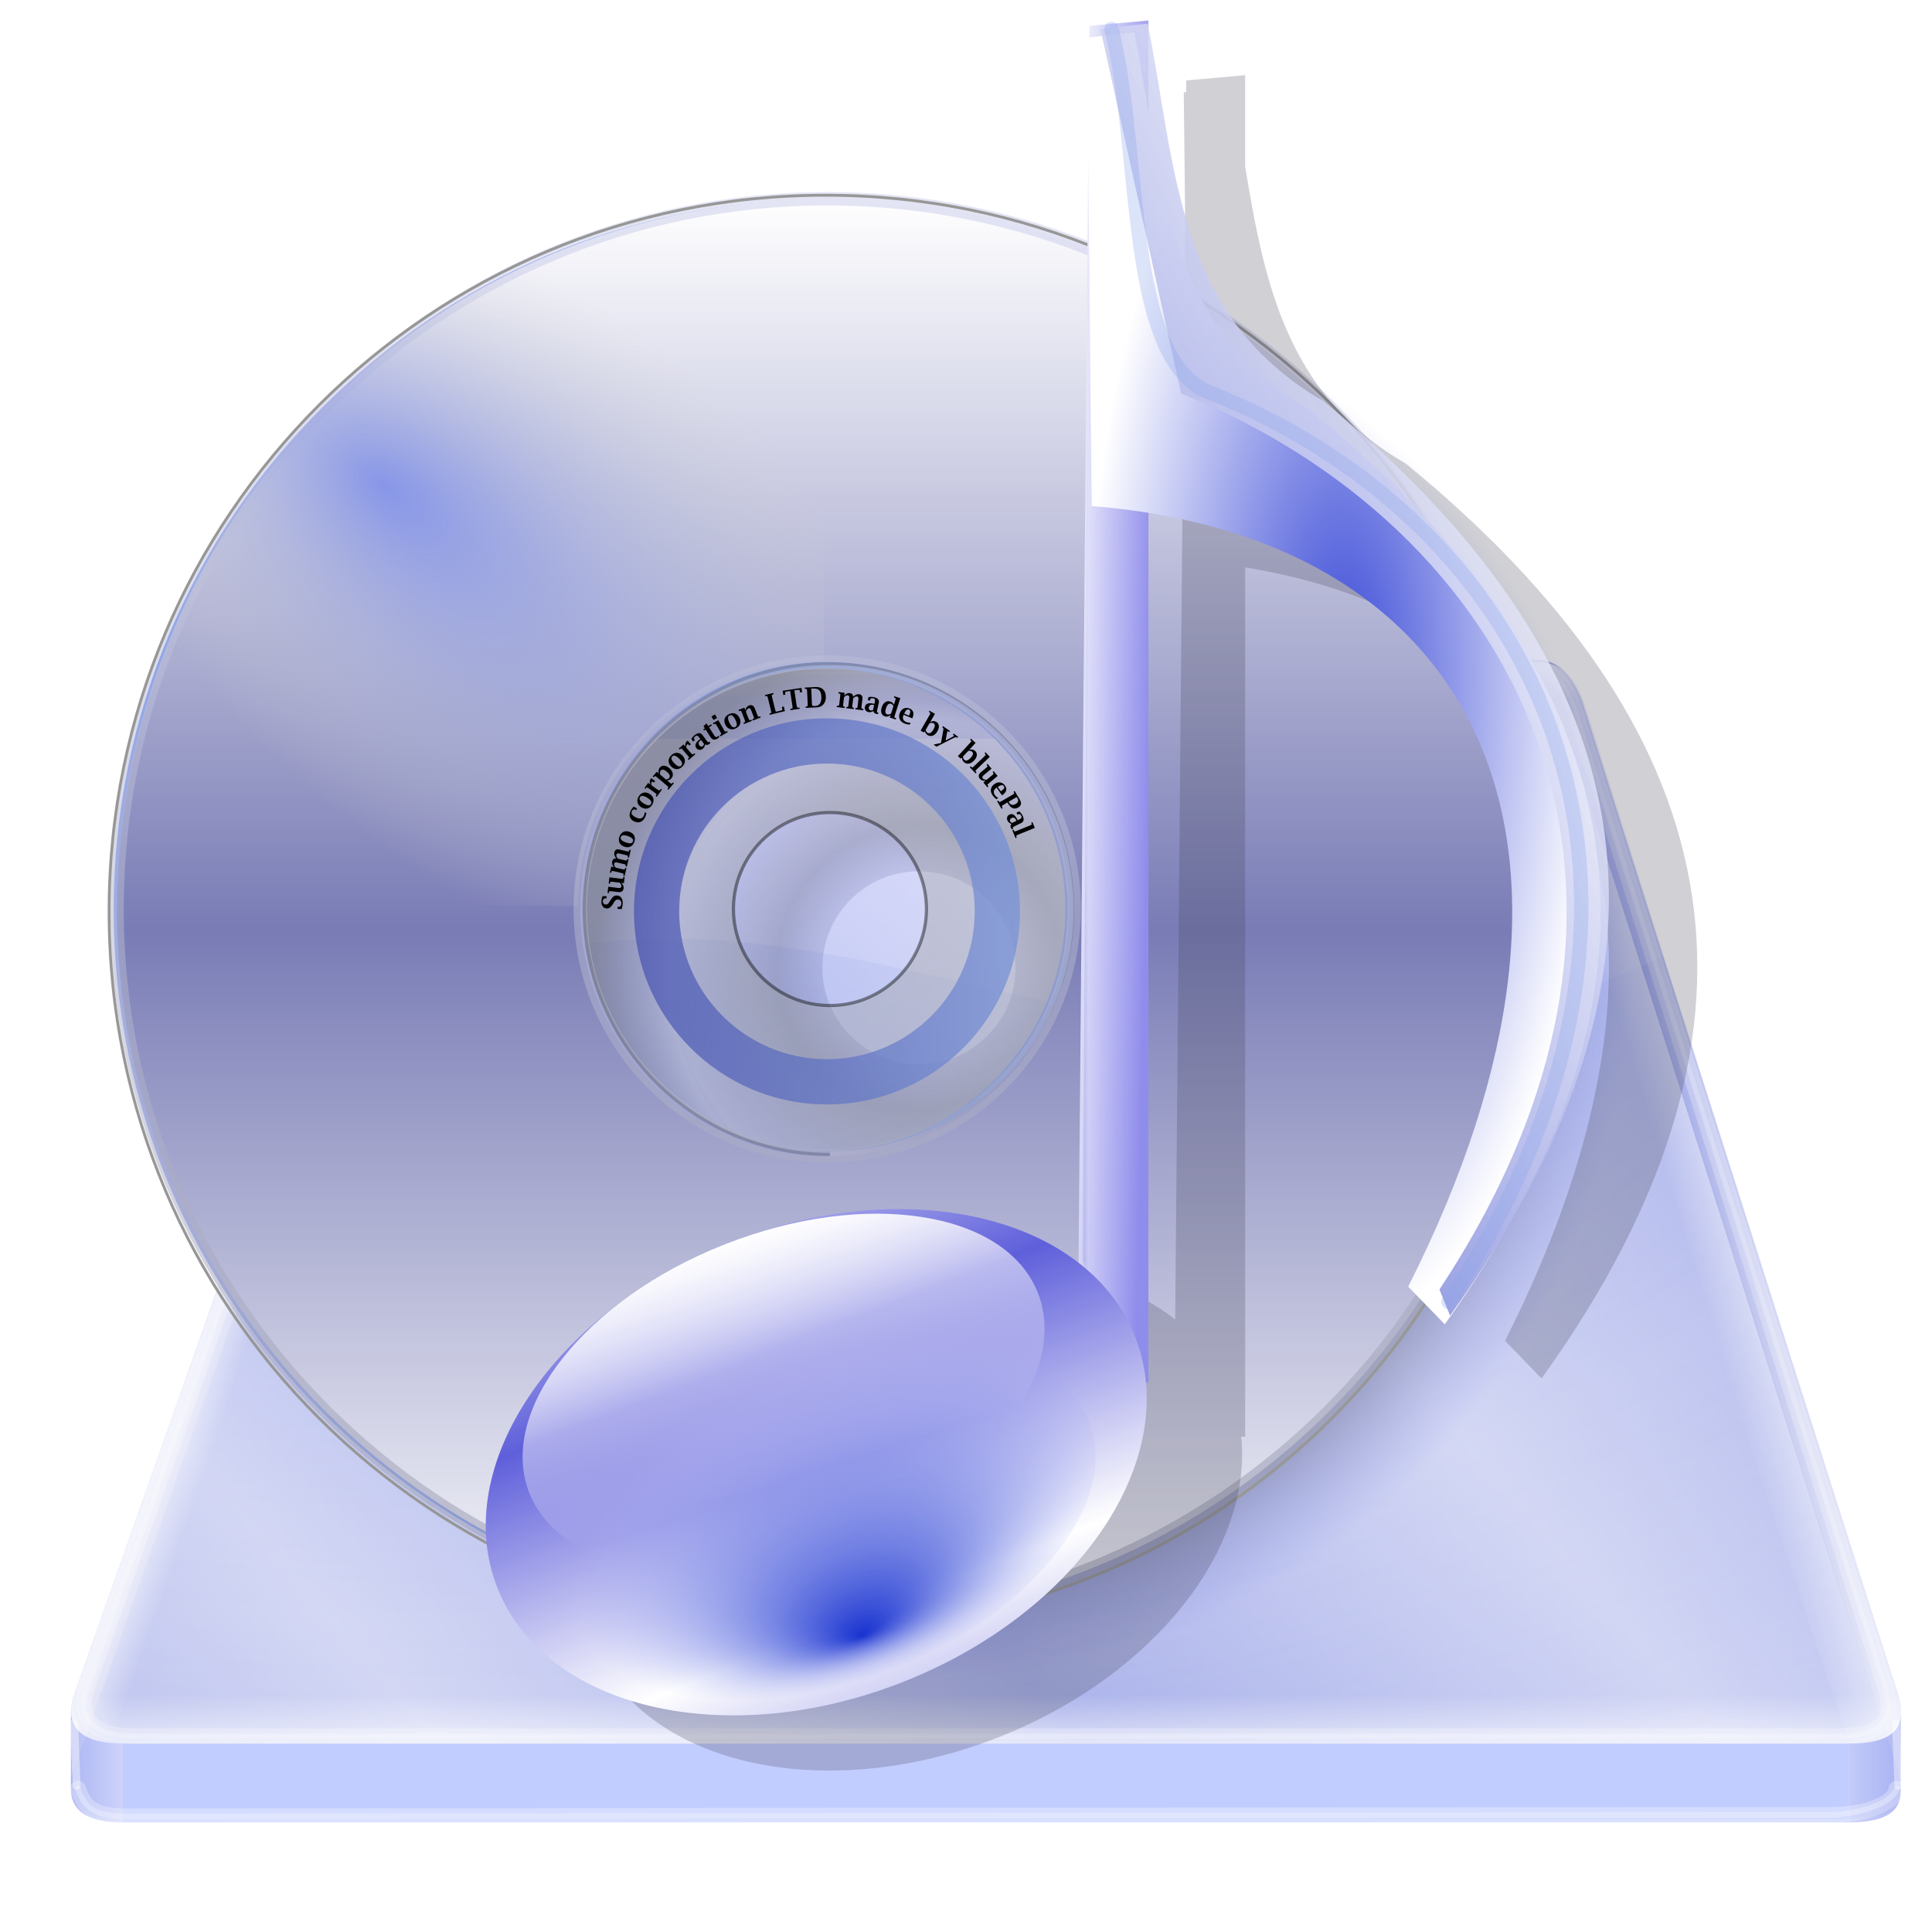 <?xml version="1.0" encoding="UTF-8" standalone="no"?>
<!-- Created with Inkscape (http://www.inkscape.org/) -->
<svg xmlns:dc="http://purl.org/dc/elements/1.1/" xmlns:cc="http://creativecommons.org/ns#" xmlns:rdf="http://www.w3.org/1999/02/22-rdf-syntax-ns#" xmlns:svg="http://www.w3.org/2000/svg" xmlns="http://www.w3.org/2000/svg" xmlns:xlink="http://www.w3.org/1999/xlink" xmlns:sodipodi="http://sodipodi.sourceforge.net/DTD/sodipodi-0.dtd" xmlns:inkscape="http://www.inkscape.org/namespaces/inkscape" width="256" height="256" id="svg2" sodipodi:version="0.32" inkscape:version="0.48.0 r9654" sodipodi:docname="cd-audio.svg" inkscape:output_extension="org.inkscape.output.svg.inkscape">
 <defs id="defs4">
  <linearGradient id="linearGradient5440">
   <stop id="stop5442" stop-color="#000c7d" stop-opacity="1"/>
   <stop id="stop5444" offset="0.228" stop-color="#000c7d" stop-opacity="0"/>
   <stop offset="0.578" id="stop5446" stop-color="#343752" stop-opacity="0.256"/>
   <stop id="stop5448" offset="0.702" stop-color="#3e4053" stop-opacity="0.193"/>
   <stop offset="1" id="stop5450" stop-color="#000c7d" stop-opacity="0"/>
  </linearGradient>
  <linearGradient id="linearGradient5428">
   <stop id="stop5430" stop-color="#000c7d" stop-opacity="1"/>
   <stop offset="0.355" id="stop5432" stop-color="#000c7d" stop-opacity="0"/>
   <stop id="stop5434" offset="0.459" stop-color="#343752" stop-opacity="0.483"/>
   <stop offset="0.806" id="stop5436" stop-color="#3e4053" stop-opacity="0.473"/>
   <stop id="stop5438" offset="1" stop-color="#6572ec" stop-opacity="0"/>
  </linearGradient>
  <linearGradient inkscape:collect="always" id="linearGradient5741">
   <stop id="stop5743" stop-color="#9b9db0" stop-opacity="0.57"/>
   <stop offset="1" id="stop5745" stop-color="#cacdec" stop-opacity="0.507"/>
  </linearGradient>
  <linearGradient inkscape:collect="always" id="linearGradient5735">
   <stop id="stop5737" stop-color="#9aa2ec" stop-opacity="0.758"/>
   <stop offset="1" id="stop5739" stop-color="#5f8af9" stop-opacity="1"/>
  </linearGradient>
  <linearGradient id="linearGradient5729">
   <stop id="stop5731" stop-color="#2e46c9" stop-opacity="0"/>
   <stop offset="1" id="stop5733" stop-color="#202a7b" stop-opacity="1"/>
  </linearGradient>
  <linearGradient inkscape:collect="always" id="linearGradient8600">
   <stop id="stop8602" stop-color="#0d2593" stop-opacity="0"/>
   <stop offset="1" id="stop8604" stop-color="#bcc7ee" stop-opacity="1"/>
  </linearGradient>
  <linearGradient id="linearGradient8592">
   <stop id="stop8594" stop-color="#7a84da" stop-opacity="1"/>
   <stop offset="1" id="stop8596" stop-color="#ffffff" stop-opacity="0.783"/>
  </linearGradient>
  <linearGradient id="linearGradient3367">
   <stop id="stop3369" stop-color="#8f8deb" stop-opacity="1"/>
   <stop id="stop3371" offset="1" stop-color="white" stop-opacity="1"/>
  </linearGradient>
  <linearGradient id="linearGradient2854" inkscape:collect="always">
   <stop id="stop2856" stop-color="#1627bb" stop-opacity="1"/>
   <stop id="stop2858" offset="1" stop-color="#5f8af9" stop-opacity="1"/>
  </linearGradient>
  <linearGradient id="linearGradient2782">
   <stop id="stop2784" stop-color="#3949d7" stop-opacity="1"/>
   <stop offset="1" id="stop2786" stop-color="#ffffff" stop-opacity="1"/>
  </linearGradient>
  <linearGradient id="linearGradient2785">
   <stop id="stop2787" stop-color="#797cb5" stop-opacity="1"/>
   <stop id="stop2789" offset="1" stop-color="#ffffff" stop-opacity="1"/>
  </linearGradient>
  <linearGradient id="linearGradient7039">
   <stop id="stop7041" stop-color="#5f5fdb" stop-opacity="1"/>
   <stop id="stop7043" offset="1" stop-color="#ffffff" stop-opacity="1"/>
  </linearGradient>
  <linearGradient id="linearGradient7049">
   <stop id="stop7051" stop-color="#ffffff" stop-opacity="1"/>
   <stop id="stop7053" offset="1" stop-color="#ffffff" stop-opacity="0"/>
  </linearGradient>
  <linearGradient id="linearGradient7063">
   <stop id="stop7065" stop-color="#1832d0" stop-opacity="1"/>
   <stop offset="1" id="stop7067" stop-color="#a2acf2" stop-opacity="0"/>
  </linearGradient>
  <linearGradient id="linearGradient2829">
   <stop id="stop2831" stop-color="#8796e8" stop-opacity="1"/>
   <stop offset="0.5" id="stop2835" stop-color="#d3d3d3" stop-opacity="0"/>
   <stop id="stop2837" offset="0.75" stop-color="#e9e9e9" stop-opacity="0"/>
   <stop id="stop2833" offset="1" stop-color="white" stop-opacity="0"/>
  </linearGradient>
  <filter inkscape:collect="always" id="filter5267">
   <feGaussianBlur inkscape:collect="always" id="feGaussianBlur5269"/>
  </filter>
  <radialGradient inkscape:collect="always" xlink:href="#linearGradient5440" id="radialGradient5393" gradientUnits="userSpaceOnUse" gradientTransform="translate(195.69,56.466)" cx="-63.58" cy="87.71" fx="-63.58" fy="87.71" r="34.872"/>
  <radialGradient inkscape:collect="always" xlink:href="#linearGradient5428" id="radialGradient5395" gradientUnits="userSpaceOnUse" gradientTransform="translate(243.966,3.017)" cx="-111.8" cy="141.58" fx="-111.8" fy="141.58" r="100.87"/>
  <linearGradient inkscape:collect="always" xlink:href="#linearGradient5729" id="linearGradient5397" gradientUnits="userSpaceOnUse" gradientTransform="matrix(0.459,0,0,0.459,-227.002,31.99)" spreadMethod="reflect" x1="22.01" y1="174" x2="197.04" y2="308.16"/>
  <linearGradient inkscape:collect="always" xlink:href="#linearGradient5735" id="linearGradient5400" gradientUnits="userSpaceOnUse" gradientTransform="matrix(0.917,0,0,1.099,-358.829,4.783)" spreadMethod="reflect" x1="205.23" y1="80.5" x2="243.05" y2="61.828"/>
  <linearGradient inkscape:collect="always" xlink:href="#linearGradient2854" id="linearGradient5402" gradientUnits="userSpaceOnUse" gradientTransform="matrix(0.459,0,0,0.459,-227.288,31.99)" x1="189.74" y1="246.82" x2="309.21" y2="246.82"/>
  <linearGradient inkscape:collect="always" xlink:href="#linearGradient2785" id="linearGradient5404" gradientUnits="userSpaceOnUse" gradientTransform="matrix(0.459,0,0,0.459,-226.142,31.417)" spreadMethod="reflect" x1="340.63" y1="331.22" x2="231.63" y2="436.75"/>
  <linearGradient inkscape:collect="always" xlink:href="#linearGradient2785" id="linearGradient5406" gradientUnits="userSpaceOnUse" gradientTransform="matrix(-0.459,0,0,-0.459,0.477,257.588)" spreadMethod="reflect" x1="340.63" y1="331.22" x2="231.63" y2="436.75"/>
  <linearGradient inkscape:collect="always" xlink:href="#linearGradient2785" id="linearGradient5408" gradientUnits="userSpaceOnUse" gradientTransform="matrix(0.462,0,0,0.462,-227.171,31.252)" spreadMethod="reflect" x1="247.88" y1="252.6" x2="247.88" y2="477.95"/>
  <linearGradient inkscape:collect="always" xlink:href="#linearGradient5741" id="linearGradient5410" gradientUnits="userSpaceOnUse" x1="-93.84" y1="248.68" x2="-106.46" y2="40.34"/>
  <radialGradient inkscape:collect="always" xlink:href="#linearGradient2829" id="radialGradient5412" gradientUnits="userSpaceOnUse" gradientTransform="matrix(0.464,-0.569,1.048,0.855,-417.245,66.515)" spreadMethod="reflect" cx="188.2" cy="181.44" fx="188.59" fy="146.83" r="109.46"/>
  <linearGradient inkscape:collect="always" xlink:href="#linearGradient3367" id="linearGradient5414" gradientUnits="userSpaceOnUse" gradientTransform="matrix(0.983,0,0,0.983,-216.815,-6.893)" x1="361.17" y1="119.49" x2="348.57" y2="119.21"/>
  <radialGradient inkscape:collect="always" xlink:href="#linearGradient2782" id="radialGradient5416" gradientUnits="userSpaceOnUse" gradientTransform="matrix(0.983,0,0,2.497,-216.815,-174.389)" cx="387.63" cy="110.61" fx="387.63" fy="110.61" r="34.894"/>
  <linearGradient inkscape:collect="always" xlink:href="#linearGradient8592" id="linearGradient5418" gradientUnits="userSpaceOnUse" gradientTransform="matrix(2.026,0,0,2.309,-285.116,-50.4)" x1="205.23" y1="80.5" x2="242.74" y2="59.1"/>
  <linearGradient inkscape:collect="always" xlink:href="#linearGradient7039" id="linearGradient5420" gradientUnits="userSpaceOnUse" spreadMethod="reflect" x1="409.89" y1="62.04" x2="409.89" y2="108.2"/>
  <radialGradient inkscape:collect="always" xlink:href="#linearGradient7063" id="radialGradient5422" gradientUnits="userSpaceOnUse" gradientTransform="matrix(-1,-0.026,0.017,-0.636,816.125,106.597)" cx="403.77" cy="33.388" fx="408.68" fy="63.44" r="41.484"/>
  <linearGradient inkscape:collect="always" xlink:href="#linearGradient7049" id="linearGradient5424" gradientUnits="userSpaceOnUse" x1="413.74" y1="48.31" x2="411.54" y2="88.97"/>
  <linearGradient inkscape:collect="always" xlink:href="#linearGradient8600" id="linearGradient5426" gradientUnits="userSpaceOnUse" gradientTransform="matrix(2.026,0,0,2.309,-287.36,-56.258)" x1="205.98" y1="76.49" x2="203.8" y2="76.49"/>
  <linearGradient id="linearGradient3327">
   <stop id="stop3329" stop-color="#6274e4" stop-opacity="1"/>
   <stop id="stop3331" offset="1" stop-color="#1829b8" stop-opacity="0"/>
  </linearGradient>
  <linearGradient id="linearGradient3375-6">
   <stop id="stop3377" stop-color="#6274e4" stop-opacity="0.491"/>
   <stop offset="1" id="stop3379" stop-color="#1829b8" stop-opacity="0.281"/>
  </linearGradient>
  <linearGradient id="linearGradient3389">
   <stop id="stop3391-0" stop-color="#b0a9ff" stop-opacity="0.594"/>
   <stop id="stop3393-3" offset="1" stop-color="#ffffff" stop-opacity="0"/>
  </linearGradient>
  <linearGradient id="linearGradient3283">
   <stop id="stop3285" stop-color="#ffffff" stop-opacity="0.465"/>
   <stop id="stop3287" offset="1" stop-color="#ffffff" stop-opacity="0"/>
  </linearGradient>
  <linearGradient id="linearGradient3309">
   <stop id="stop3311" stop-color="#6274e4" stop-opacity="0.544"/>
   <stop offset="1" id="stop3313" stop-color="#bcc3f8" stop-opacity="0.623"/>
  </linearGradient>
  <linearGradient inkscape:collect="always" xlink:href="#linearGradient7049" id="linearGradient6156" gradientUnits="userSpaceOnUse" spreadMethod="reflect" x1="14.04" y1="-7.5" x2="12.447" y2="-7.159"/>
  <linearGradient inkscape:collect="always" xlink:href="#linearGradient7049" id="linearGradient6158" gradientUnits="userSpaceOnUse" spreadMethod="reflect" x1="9.41" y1="-6.253" x2="11.61" y2="-7.03"/>
  <linearGradient inkscape:collect="always" xlink:href="#linearGradient7049" id="linearGradient6166" gradientUnits="userSpaceOnUse" spreadMethod="reflect" x1="11.442" y1="-8.391" x2="9.596" y2="-4.272"/>
  <linearGradient inkscape:collect="always" xlink:href="#linearGradient7049" id="linearGradient6179" gradientUnits="userSpaceOnUse" spreadMethod="reflect" x1="8.662" y1="-3.01" x2="8.705" y2="3.051"/>
  <linearGradient inkscape:collect="always" xlink:href="#linearGradient7049" id="linearGradient6181" gradientUnits="userSpaceOnUse" spreadMethod="reflect" x1="9.41" y1="-6.253" x2="8.901" y2="1.607"/>
  <linearGradient inkscape:collect="always" xlink:href="#linearGradient7049" id="linearGradient6183" gradientUnits="userSpaceOnUse" spreadMethod="reflect" x1="9.41" y1="-6.253" x2="12.02" y2="-0.691"/>
  <linearGradient inkscape:collect="always" xlink:href="#linearGradient7049" id="linearGradient6187" gradientUnits="userSpaceOnUse" spreadMethod="reflect" x1="14.185" y1="-2.048" x2="14.567" y2="0.61"/>
  <linearGradient inkscape:collect="always" xlink:href="#linearGradient7049" id="linearGradient6191" gradientUnits="userSpaceOnUse" spreadMethod="reflect" x1="15.272" y1="-4.132" x2="16.759" y2="-5.84"/>
  <linearGradient inkscape:collect="always" xlink:href="#linearGradient3327" id="linearGradient6205" gradientUnits="userSpaceOnUse" spreadMethod="reflect" x1="208.2" y1="115.93" x2="179.06" y2="115.93"/>
  <linearGradient inkscape:collect="always" xlink:href="#linearGradient3327" id="linearGradient6207" gradientUnits="userSpaceOnUse" spreadMethod="reflect" x1="123.96" y1="115.93" x2="124.86" y2="242.01"/>
  <linearGradient inkscape:collect="always" xlink:href="#linearGradient3309" id="linearGradient6211" gradientUnits="userSpaceOnUse" spreadMethod="reflect" x1="247.64" y1="244.4" x2="236.83" y2="244.4"/>
  <linearGradient inkscape:collect="always" xlink:href="#linearGradient3309" id="linearGradient6213" gradientUnits="userSpaceOnUse" spreadMethod="reflect" x1="9.902" y1="249.55" x2="19.718" y2="249.55"/>
  <linearGradient inkscape:collect="always" xlink:href="#linearGradient3327" id="linearGradient6219" gradientUnits="userSpaceOnUse" spreadMethod="reflect" x1="52.641" y1="116.17" x2="88.12" y2="116.17"/>
  <radialGradient inkscape:collect="always" xlink:href="#linearGradient3375-6" id="radialGradient6223" gradientUnits="userSpaceOnUse" gradientTransform="matrix(1.743,-0.012,0.006,0.871,-48.977,45.033)" spreadMethod="reflect" cx="65.16" cy="90.27" fx="65.16" fy="90.27" r="116.01"/>
  <radialGradient inkscape:collect="always" xlink:href="#linearGradient3389" id="radialGradient6225" gradientUnits="userSpaceOnUse" gradientTransform="matrix(1.698,-0.012,0.005,0.695,-79.723,74.178)" spreadMethod="reflect" cx="123.85" cy="42" fx="123.85" fy="42" r="86.02"/>
  <linearGradient inkscape:collect="always" xlink:href="#linearGradient7049" id="linearGradient6227" gradientUnits="userSpaceOnUse" spreadMethod="pad" x1="118.12" y1="98.49" x2="118.12" y2="106.67"/>
  <linearGradient inkscape:collect="always" xlink:href="#linearGradient7049" id="linearGradient6229" gradientUnits="userSpaceOnUse" spreadMethod="pad" x1="30.354" y1="175.13" x2="38.974" y2="178.06"/>
  <linearGradient inkscape:collect="always" xlink:href="#linearGradient7049" id="linearGradient6231" gradientUnits="userSpaceOnUse" spreadMethod="pad" x1="115.15" y1="243.16" x2="115.15" y2="232.77"/>
  <linearGradient inkscape:collect="always" xlink:href="#linearGradient7049" id="linearGradient6233" gradientUnits="userSpaceOnUse" spreadMethod="pad" x1="236.98" y1="190.34" x2="223.57" y2="194.43"/>
  <linearGradient inkscape:collect="always" xlink:href="#linearGradient3283" id="linearGradient6235" gradientUnits="userSpaceOnUse" spreadMethod="reflect" x1="198.38" y1="210.61" x2="245.02" y2="170.26"/>
 </defs>
 <sodipodi:namedview id="base" pagecolor="#ffffff" bordercolor="#666666" borderopacity="1.0" inkscape:pageopacity="0.0" inkscape:pageshadow="2" inkscape:zoom="1.810084" inkscape:cx="128" inkscape:cy="128" inkscape:document-units="px" inkscape:current-layer="layer1" width="256" height="256" inkscape:window-width="1680" inkscape:window-height="1022" inkscape:window-x="-2" inkscape:window-y="0" showguides="true" inkscape:guide-bbox="true" showgrid="false" inkscape:window-maximized="1"/>
 <g inkscape:label="1. réteg" id="layer1" inkscape:groupmode="layer">
  <g id="g3325" transform="matrix(1.045,0,0,1.045,-4.136,-18.693)">
   <path inkscape:connector-curvature="0" d="m 63.614,111.12 135.062,0 c 3.423,0 5.203,2.944 6.179,6.179 l 39.724,125.057 c 0.976,3.311 0.473,6.179 -6.179,6.179 l -218.924,0 c -6.089,0 -7.231,-2.869 -6.179,-6.179 L 57.434,117.299 c 1.201,-3.236 2.756,-6.179 6.179,-6.179 z" id="path3371" sodipodi:nodetypes="ccccccccc" fill="#afbcff" stroke="none" fill-opacity="0.266"/>
   <g transform="translate(-0.239,-5.263)" id="g3244" fill="url(#linearGradient6207)" stroke="none" fill-opacity="1">
    <path inkscape:connector-curvature="0" id="path3246" d="m 63.853,106.814 135.062,0 0,10 -135.062,0 0,-10 z" fill="#2544dd" fill-opacity="0.589"/>
    <path inkscape:connector-curvature="0" id="path3248" d="m 198.915,106.814 c 3.423,0 5.203,2.944 6.179,6.179 l 0,10 c -0.976,-3.236 -2.756,-6.179 -6.179,-6.179 l 0,-10 z" fill="url(#linearGradient6205)" fill-opacity="1"/>
    <path inkscape:connector-curvature="0" id="path3250" d="m 205.094,112.993 39.724,125.057 0,10 -39.724,-125.057 0,-10 z" fill="url(#linearGradient6207)" fill-opacity="1"/>
    <path inkscape:connector-curvature="0" id="path3252" d="m 244.818,238.051 c 0.234,0.793 0.383,1.56 0.383,2.269 l 0,10 c 0,-0.709 -0.149,-1.476 -0.383,-2.269 l 0,-10 z" fill="url(#linearGradient6207)" fill-opacity="1"/>
    <path inkscape:connector-curvature="0" id="path3254" d="m 245.201,240.319 c 0,2.251 -1.503,3.911 -6.562,3.911 l 0,10 c 5.059,0 6.562,-1.659 6.562,-3.911 l 0,-10 z" fill="url(#linearGradient6211)" fill-opacity="1"/>
    <path inkscape:connector-curvature="0" id="path3257" d="m 238.639,244.23 -218.924,0 0,10 218.924,0 0,-10 z" fill="#afbcff" fill-opacity="0.657"/>
    <path inkscape:connector-curvature="0" id="path3259" d="m 19.715,244.23 c -4.801,0 -6.526,-1.783 -6.526,-4.16 l 0,10 c 0,2.377 1.725,4.16 6.526,4.16 l 0,-10 z" fill="url(#linearGradient6213)" fill-opacity="1"/>
    <path inkscape:connector-curvature="0" id="path3261" d="m 13.189,240.07 c 0,-0.638 0.124,-1.319 0.347,-2.019 l 0,10 c -0.222,0.7 -0.347,1.381 -0.347,2.019 l 0,-10 z" fill="url(#linearGradient6207)" fill-opacity="1"/>
    <path inkscape:connector-curvature="0" id="path3263" d="m 13.536,238.051 44.138,-125.057 0,10 -44.138,125.057 0,-10 z" fill="url(#linearGradient6207)" fill-opacity="1"/>
    <path inkscape:connector-curvature="0" id="path3265" d="m 57.674,112.993 c 1.201,-3.236 2.756,-6.179 6.179,-6.179 l 0,10 c -3.423,0 -4.978,2.944 -6.179,6.179 l 0,-10 z" fill="url(#linearGradient6219)" fill-opacity="1"/>
   </g>
   <path inkscape:connector-curvature="0" sodipodi:nodetypes="ccccccccc" id="rect3191" d="m 63.669,101.551 135.062,0 c 3.423,0 5.203,2.944 6.179,6.179 l 39.724,125.057 c 0.976,3.311 0.473,6.179 -6.179,6.179 l -218.924,0 c -6.089,0 -7.231,-2.869 -6.179,-6.179 l 44.138,-125.057 c 1.201,-3.236 2.756,-6.179 6.179,-6.179 z" fill="url(#radialGradient6223)" stroke="none" fill-opacity="1"/>
   <path inkscape:connector-curvature="0" d="m 63.963,101.845 135.062,0 c 3.423,0 5.203,2.944 6.179,6.179 l 9.841,30.971 C 146.532,172.191 104.621,111.32 43.007,150.718 l 14.777,-42.694 c 1.201,-3.236 2.756,-6.179 6.179,-6.179 z" id="path3387" sodipodi:nodetypes="ccccccc" fill="url(#radialGradient6225)" stroke="none" fill-opacity="1"/>
   <path inkscape:connector-curvature="0" sodipodi:nodetypes="ccccc" id="path3249" d="m 63.963,101.845 135.062,0 c 3.423,0 5.203,2.944 6.179,6.179 l -147.421,0 c 1.201,-3.236 2.756,-6.179 6.179,-6.179 z" fill="url(#linearGradient6227)" stroke="none" fill-opacity="1"/>
   <path inkscape:connector-curvature="0" d="m 63.669,101.551 5.153,0 -49.291,137.416 c -6.089,0 -7.231,-2.869 -6.179,-6.179 l 44.138,-125.057 c 1.201,-3.236 2.756,-6.179 6.179,-6.179 z" id="path3253" sodipodi:nodetypes="cccccc" fill="url(#linearGradient6229)" stroke="none" fill-opacity="1"/>
   <path inkscape:connector-curvature="0" d="m 244.634,232.787 c 0.976,3.311 0.473,6.179 -6.179,6.179 l -218.924,0 c -6.089,0 -7.231,-2.869 -6.179,-6.179 l 231.283,0 z" id="path3267" sodipodi:nodetypes="ccccc" fill="url(#linearGradient6231)" stroke="none" fill-opacity="1"/>
   <path inkscape:connector-curvature="0" d="m 194.468,101.551 4.263,0 c 3.423,0 5.203,2.944 6.179,6.179 l 39.724,125.057 c 0.976,3.311 0.473,6.179 -6.179,6.179 -22.997,-68.666 -23.542,-70.302 -43.987,-137.416 z" id="path3271" sodipodi:nodetypes="cccccc" fill="url(#linearGradient6233)" stroke="none" fill-opacity="1"/>
   <path inkscape:connector-curvature="0" d="m 63.669,101.551 135.062,0 c 3.423,0 5.203,2.944 6.179,6.179 l 39.724,125.057 c 0.976,3.311 0.473,6.179 -6.179,6.179 l -218.924,0 c -6.089,0 -7.231,-2.869 -6.179,-6.179 l 44.138,-125.057 c 1.201,-3.236 2.756,-6.179 6.179,-6.179 z" id="path3279" sodipodi:nodetypes="ccccccccc" fill="url(#linearGradient6235)" stroke="none" fill-opacity="1"/>
   <path inkscape:connector-curvature="0" sodipodi:nodetypes="ccccccccc" id="path3299" d="m 64.568,102.496 133.204,0 c 3.376,0 5.132,2.903 6.094,6.094 l 39.178,123.337 c 0.963,3.265 0.466,6.094 -6.094,6.094 l -215.912,0 c -6.005,0 -7.131,-2.829 -6.094,-6.094 l 43.531,-123.337 c 1.185,-3.191 2.718,-6.094 6.094,-6.094 z" stroke-opacity="0.232" stroke-dasharray="none" fill="none" stroke="#ffffff" stroke-linejoin="round" stroke-linecap="round" stroke-width="1.972" stroke-miterlimit="4"/>
   <path inkscape:connector-curvature="0" d="m 64.568,102.496 133.204,0 c 3.376,0 5.132,2.903 6.094,6.094 l 39.178,123.337 c 0.963,3.265 0.466,6.094 -6.094,6.094 l -215.912,0 c -6.005,0 -7.131,-2.829 -6.094,-6.094 l 43.531,-123.337 c 1.185,-3.191 2.718,-6.094 6.094,-6.094 z" id="path3305" sodipodi:nodetypes="ccccccccc" stroke-opacity="0.232" stroke-dasharray="none" fill="none" stroke="#ffffff" stroke-linejoin="round" stroke-linecap="round" stroke-width="0.6" stroke-miterlimit="4"/>
   <path inkscape:connector-curvature="0" sodipodi:nodetypes="cccc" id="path3317" d="m 13.84,244.694 c 0.907,2.666 2.343,3.44 5.848,3.509 L 236.647,248.008 c 3.606,-0.081 7.498,-1.244 7.797,-3.314" stroke-opacity="0.295" stroke-dasharray="none" fill="none" stroke="#ffffff" stroke-linejoin="round" stroke-linecap="round" stroke-width="2" stroke-miterlimit="4"/>
   <path inkscape:connector-curvature="0" d="m 13.84,244.694 c 0.907,2.666 2.343,3.44 5.848,3.509 L 236.647,248.008 c 3.25,-0.259 7.169,-1.408 7.797,-3.314" id="path3319" sodipodi:nodetypes="cccc" stroke-opacity="0.295" stroke-dasharray="none" fill="none" stroke="#ffffff" stroke-linejoin="round" stroke-linecap="round" stroke-width="0.7" stroke-miterlimit="4"/>
   <path inkscape:connector-curvature="0" sodipodi:nodetypes="cc" id="path3321" d="m 244.363,236.376 0.313,7.933" stroke-opacity="0.425" fill="none" stroke="#ffffff" stroke-linejoin="round" stroke-linecap="round" stroke-width="1"/>
   <path inkscape:connector-curvature="0" d="m 13.361,236.376 0.313,7.933" id="path3323" sodipodi:nodetypes="cc" stroke-opacity="0.425" fill="none" stroke="#ffffff" stroke-linejoin="round" stroke-linecap="round" stroke-width="1"/>
  </g>
  <g id="g5367" transform="matrix(0.933,0,0,0.933,-1.499,-6.276)">
   <path id="path5086" d="m 132.12,109.301 c -19.25,0 -34.88,15.615 -34.88,34.865 0,19.25 15.63,34.88 34.88,34.88 19.25,0 34.865,-15.63 34.865,-34.88 0,-19.25 -15.615,-34.865 -34.865,-34.865 z m 0,21.169 c 7.567,0 13.697,6.129 13.697,13.697 0,7.567 -6.129,13.711 -13.697,13.711 -7.567,0 -13.711,-6.144 -13.711,-13.711 0,-7.567 6.144,-13.697 13.711,-13.697 z" inkscape:connector-curvature="0" fill="url(#radialGradient5393)" stroke="none" fill-opacity="1"/>
   <path d="m 132.167,43.733 c -55.677,0 -100.866,45.19 -100.866,100.866 0,55.677 45.19,100.866 100.866,100.866 55.677,0 100.866,-45.19 100.866,-100.866 0,-55.677 -45.19,-100.866 -100.866,-100.866 z m 0,65.802 c 19.36,0 35.064,15.704 35.064,35.064 0,19.36 -15.704,35.079 -35.064,35.079 -19.36,0 -35.079,-15.719 -35.079,-35.079 0,-19.36 15.719,-35.064 35.079,-35.064 z" id="path5092" inkscape:connector-curvature="0" fill="url(#radialGradient5395)" stroke="none" fill-opacity="1"/>
   <g transform="translate(-2.292,2.86)" id="g4983">
    <g id="g5749" transform="translate(234.152,-11.98)">
     <path d="m -113.242,44.74 c -55.36,0 -100.293,44.933 -100.293,100.293 0,55.36 44.933,100.293 100.293,100.293 55.36,0 100.293,-44.933 100.293,-100.293 0,-55.36 -44.933,-100.293 -100.293,-100.293 z m 0,65.428 c 19.25,0 34.865,15.615 34.865,34.865 5e-6,19.25 -15.615,34.88 -34.865,34.88 -19.25,0 -34.88,-15.63 -34.88,-34.88 1e-5,-19.25 15.63,-34.865 34.88,-34.865 z" id="path1873" inkscape:connector-curvature="0" stroke-opacity="1" stroke-dasharray="none" fill="url(#linearGradient5397)" stroke="url(#linearGradient5400)" stroke-linejoin="round" fill-opacity="1" stroke-linecap="round" stroke-width="1.147" stroke-miterlimit="4"/>
     <path d="m -112.808,117.863 c -15.134,0 -27.411,12.277 -27.411,27.411 0,15.134 12.277,27.423 27.411,27.423 15.134,0 27.411,-12.289 27.411,-27.423 0,-15.134 -12.277,-27.411 -27.411,-27.411 z m 0,6.425 c 11.587,0 20.986,9.399 20.986,20.986 0,11.587 -9.399,20.999 -20.986,20.999 -11.587,1e-5 -20.986,-9.412 -20.986,-20.999 0,-11.587 9.399,-20.986 20.986,-20.986 z" id="path2772" inkscape:connector-curvature="0" opacity="0.719" fill="url(#linearGradient5402)" stroke="none" fill-opacity="1"/>
     <path d="m -112.377,110.074 c -19.25,0 -34.88,15.615 -34.88,34.865 0,19.25 15.63,34.88 34.88,34.88 19.25,0 34.865,-15.63 34.865,-34.88 0,-19.25 -15.615,-34.865 -34.865,-34.865 z m 0,21.169 c 7.567,0 13.697,6.129 13.697,13.697 0,7.567 -6.129,13.711 -13.697,13.711 -7.567,0 -13.711,-6.144 -13.711,-13.711 0,-7.567 6.144,-13.697 13.711,-13.697 z" id="path2791" inkscape:connector-curvature="0" stroke-opacity="0.423" stroke-dasharray="none" fill="#9d9d9d" stroke="#000000" stroke-linejoin="round" fill-opacity="0.367" stroke-linecap="round" stroke-width="0.459" stroke-miterlimit="4"/>
     <path id="path2807" d="m -112.382,244.753 c 55.36,0 100.293,-44.933 100.293,-100.293 -23.569,-0.525 -38.972,0.471 -65.428,0 5e-6,19.25 -15.615,34.88 -34.865,34.88 -0.469,23.272 0.133,39.16 0,65.413 z" sodipodi:nodetypes="ccccc" inkscape:connector-curvature="0" fill="url(#linearGradient5404)" stroke="none" fill-opacity="1"/>
     <path sodipodi:nodetypes="ccccc" d="m -113.283,44.252 c -55.36,0 -100.293,44.933 -100.293,100.293 23.569,0.525 38.972,-0.471 65.428,0 -1e-5,-19.25 15.615,-34.88 34.865,-34.88 0.469,-23.272 -0.133,-39.16 0,-65.413 z" id="path2817" inkscape:connector-curvature="0" fill="url(#linearGradient5406)" stroke="none" fill-opacity="1"/>
     <path id="path2821" d="m -112.761,44.075 c -55.677,0 -100.866,45.19 -100.866,100.866 0,55.677 45.19,100.866 100.866,100.866 55.677,0 100.866,-45.19 100.866,-100.866 0,-55.677 -45.19,-100.866 -100.866,-100.866 z m 0,65.802 c 19.36,0 35.064,15.704 35.064,35.064 0,19.36 -15.704,35.079 -35.064,35.079 -19.36,0 -35.079,-15.719 -35.079,-35.079 0,-19.36 15.719,-35.064 35.079,-35.064 z" inkscape:connector-curvature="0" stroke-opacity="1" stroke-dasharray="none" fill="url(#linearGradient5408)" stroke="url(#linearGradient5410)" stroke-linejoin="round" fill-opacity="1" stroke-linecap="round" stroke-width="1.9" stroke-miterlimit="4"/>
     <path id="path2825" d="m -113.283,44.252 c -55.36,0 -100.293,44.933 -100.293,100.293 23.569,0.525 38.972,-0.471 65.428,0 -1e-5,-19.25 15.615,-34.88 34.865,-34.88 0.469,-23.272 -0.133,-39.16 0,-65.413 z" sodipodi:nodetypes="ccccc" inkscape:connector-curvature="0" fill="url(#radialGradient5412)" stroke="none" fill-opacity="1"/>
    </g>
    <path d="m 92.2,132.975 -0.603,-0.023 0.011,-0.289 0.047,-1.7e-4 0.127,-0.003 c 0.1,-0.001 0.185,-0.049 0.254,-0.143 0.067,-0.094 0.104,-0.213 0.109,-0.357 0.006,-0.155 -0.037,-0.282 -0.128,-0.38 -0.091,-0.099 -0.215,-0.151 -0.371,-0.157 -0.118,-0.005 -0.215,0.021 -0.29,0.075 -0.076,0.053 -0.162,0.157 -0.256,0.313 l -0.113,0.189 c -0.285,0.473 -0.585,0.703 -0.9,0.691 -0.245,-0.009 -0.438,-0.104 -0.579,-0.284 -0.143,-0.18 -0.209,-0.413 -0.198,-0.699 0.009,-0.229 0.062,-0.488 0.158,-0.776 l 0.582,0.022 -0.011,0.289 -0.035,0.003 -0.131,8.8e-4 c -0.104,0.001 -0.191,0.042 -0.259,0.121 -0.068,0.078 -0.105,0.179 -0.109,0.303 -0.005,0.124 0.036,0.23 0.123,0.319 0.085,0.089 0.193,0.136 0.323,0.141 0.1,0.004 0.185,-0.021 0.255,-0.074 0.07,-0.055 0.153,-0.16 0.25,-0.315 l 0.121,-0.191 c 0.175,-0.277 0.329,-0.466 0.461,-0.567 0.132,-0.101 0.29,-0.147 0.474,-0.14 0.263,0.01 0.47,0.116 0.621,0.319 0.15,0.202 0.219,0.467 0.206,0.794 -0.009,0.243 -0.055,0.516 -0.139,0.82 m 0.305,-3.68 -0.401,-0.049 c 0.279,0.21 0.399,0.471 0.361,0.784 -0.023,0.19 -0.101,0.332 -0.233,0.426 -0.132,0.094 -0.303,0.128 -0.512,0.103 l -0.944,-0.115 -0.193,-0.014 c -0.08,-0.01 -0.131,-0.002 -0.152,0.023 -0.023,0.024 -0.045,0.096 -0.068,0.218 l -0.006,0.037 -0.18,-0.022 0.108,-0.884 1.44,0.176 c 0.261,0.032 0.402,-0.041 0.424,-0.218 0.022,-0.182 -0.063,-0.362 -0.255,-0.539 l -0.954,-0.116 -0.193,-0.014 c -0.08,-0.01 -0.131,-0.002 -0.152,0.023 -0.023,0.024 -0.045,0.097 -0.068,0.22 l -0.006,0.035 -0.18,-0.022 0.108,-0.884 1.567,0.191 0.193,0.012 c 0.08,0.01 0.131,0.003 0.154,-0.021 0.021,-0.024 0.043,-0.097 0.066,-0.22 l 0.006,-0.037 0.18,0.022 -0.108,0.886 m -1.396,-2.264 c -0.245,-0.274 -0.335,-0.548 -0.269,-0.823 0.072,-0.303 0.262,-0.446 0.569,-0.431 -0.235,-0.318 -0.322,-0.604 -0.262,-0.856 0.088,-0.367 0.331,-0.503 0.73,-0.408 l 0.984,0.235 0.19,0.035 c 0.079,0.019 0.13,0.018 0.155,-0.003 0.024,-0.022 0.054,-0.093 0.091,-0.213 l 0.01,-0.034 0.177,0.042 -0.263,1.102 -0.177,-0.042 0.007,-0.037 c 0.017,-0.099 0.019,-0.162 0.005,-0.19 -0.015,-0.028 -0.061,-0.051 -0.138,-0.069 l -0.186,-0.052 -0.857,-0.204 c -0.255,-0.061 -0.401,-0.01 -0.44,0.152 -0.044,0.184 0.026,0.374 0.211,0.572 l 0.91,0.217 0.19,0.037 c 0.077,0.018 0.129,0.019 0.154,7.1e-4 0.024,-0.018 0.051,-0.075 0.081,-0.171 l 0.01,-0.034 0.177,0.042 -0.252,1.054 -0.177,-0.042 0.007,-0.036 c 0.017,-0.098 0.018,-0.16 0.005,-0.188 -0.015,-0.029 -0.06,-0.053 -0.138,-0.071 l -0.186,-0.052 -0.857,-0.204 c -0.256,-0.061 -0.403,-0.01 -0.442,0.154 -0.045,0.189 0.024,0.379 0.207,0.571 l 0.916,0.218 0.19,0.035 c 0.077,0.018 0.129,0.019 0.154,7.1e-4 0.024,-0.018 0.051,-0.075 0.081,-0.17 l 0.011,-0.036 0.177,0.042 -0.263,1.102 -0.177,-0.042 0.007,-0.036 c 0.021,-0.122 0.026,-0.198 0.014,-0.228 -0.013,-0.031 -0.058,-0.056 -0.137,-0.075 l -0.186,-0.054 -0.984,-0.235 -0.19,-0.035 c -0.079,-0.019 -0.13,-0.017 -0.154,0.005 -0.025,0.021 -0.056,0.09 -0.092,0.209 l -0.011,0.036 -0.177,-0.042 0.201,-0.844 0.393,0.094 m 2.871,-3.58 c -0.114,0.317 -0.299,0.535 -0.556,0.653 -0.257,0.118 -0.547,0.119 -0.871,0.003 -0.327,-0.118 -0.551,-0.303 -0.672,-0.557 -0.121,-0.255 -0.124,-0.546 -0.006,-0.872 0.116,-0.324 0.302,-0.545 0.558,-0.665 0.255,-0.12 0.545,-0.122 0.869,-0.005 0.332,0.119 0.558,0.306 0.678,0.561 0.119,0.254 0.119,0.548 -0.001,0.882 m -0.19,-0.077 c 0.109,-0.303 -0.127,-0.558 -0.706,-0.766 -0.57,-0.205 -0.908,-0.158 -1.015,0.14 -0.107,0.299 0.126,0.552 0.701,0.758 0.575,0.206 0.915,0.163 1.021,-0.132 m 1.914,-4.036 c -0.041,0.229 -0.109,0.436 -0.203,0.622 -0.168,0.331 -0.391,0.546 -0.67,0.644 -0.28,0.098 -0.578,0.066 -0.894,-0.094 -0.304,-0.154 -0.497,-0.365 -0.579,-0.633 -0.082,-0.269 -0.043,-0.563 0.117,-0.88 0.103,-0.203 0.237,-0.395 0.401,-0.576 l 0.493,0.25 -0.125,0.247 -0.032,-0.014 -0.132,-0.058 c -0.178,-0.074 -0.323,-0.003 -0.433,0.214 -0.165,0.326 0.017,0.624 0.546,0.892 0.542,0.275 0.923,0.196 1.143,-0.238 0.068,-0.134 0.111,-0.299 0.129,-0.497 l 0.239,0.121 m 0.81,-1.174 c -0.176,0.288 -0.402,0.463 -0.677,0.527 -0.275,0.063 -0.56,0.005 -0.853,-0.174 -0.296,-0.182 -0.478,-0.409 -0.545,-0.682 -0.067,-0.275 -0.01,-0.56 0.171,-0.855 0.179,-0.293 0.407,-0.472 0.682,-0.538 0.274,-0.066 0.558,-0.009 0.852,0.171 0.301,0.184 0.484,0.413 0.55,0.687 0.065,0.273 0.005,0.561 -0.18,0.863 m -0.171,-0.114 c 0.168,-0.274 -0.011,-0.572 -0.536,-0.894 -0.516,-0.316 -0.857,-0.339 -1.022,-0.069 -0.166,0.271 0.012,0.566 0.532,0.885 0.521,0.319 0.863,0.345 1.026,0.079 m 0.103,-2.638 0.785,0.565 c 0.125,0.09 0.212,0.138 0.263,0.146 0.05,0.007 0.101,-0.021 0.153,-0.085 l 0.086,-0.102 0.023,-0.029 0.147,0.106 -0.733,1.018 -0.147,-0.106 0.02,-0.031 c 0.066,-0.105 0.099,-0.173 0.1,-0.205 1.3e-4,-0.034 -0.033,-0.074 -0.098,-0.121 l -0.151,-0.121 -0.821,-0.591 -0.163,-0.105 c -0.066,-0.047 -0.114,-0.065 -0.144,-0.053 -0.031,0.01 -0.086,0.062 -0.165,0.158 l -0.023,0.029 -0.147,-0.106 0.52,-0.723 0.328,0.236 c -0.142,-0.319 -0.132,-0.592 0.032,-0.82 0.018,-0.024 0.044,-0.052 0.079,-0.083 l 0.555,0.399 -0.155,0.216 -0.03,-0.019 -0.079,-0.047 c -0.074,-0.047 -0.121,-0.07 -0.142,-0.071 -0.02,-0.001 -0.045,0.018 -0.074,0.06 -0.097,0.135 -0.103,0.297 -0.018,0.486 m 2.2,-0.702 0.322,0.272 0.155,0.116 c 0.061,0.051 0.107,0.073 0.139,0.066 0.033,-0.008 0.092,-0.057 0.177,-0.147 l 0.025,-0.027 0.139,0.117 -0.777,0.921 -0.139,-0.117 0.022,-0.03 c 0.074,-0.1 0.112,-0.166 0.114,-0.198 0.004,-0.033 -0.025,-0.075 -0.087,-0.127 l -0.141,-0.132 -1.363,-1.15 -0.154,-0.117 c -0.062,-0.052 -0.108,-0.073 -0.14,-0.064 -0.032,0.007 -0.09,0.056 -0.176,0.145 l -0.025,0.027 -0.139,-0.117 0.574,-0.681 0.309,0.261 c -0.125,-0.32 -0.084,-0.603 0.124,-0.849 0.159,-0.188 0.359,-0.276 0.6,-0.263 0.242,0.012 0.488,0.123 0.738,0.334 0.273,0.23 0.437,0.477 0.494,0.741 0.056,0.263 -0.006,0.5 -0.184,0.711 -0.153,0.181 -0.355,0.284 -0.607,0.308 m -0.166,-0.14 c 0.206,-0.03 0.352,-0.096 0.438,-0.198 0.21,-0.249 0.101,-0.553 -0.325,-0.914 -0.385,-0.325 -0.67,-0.378 -0.854,-0.161 -0.112,0.132 -0.146,0.319 -0.104,0.559 l 0.845,0.713 m 2.312,-1.822 c -0.239,0.238 -0.5,0.355 -0.783,0.351 -0.283,-0.004 -0.545,-0.127 -0.788,-0.371 -0.245,-0.247 -0.368,-0.51 -0.368,-0.791 -1.2e-4,-0.283 0.123,-0.546 0.368,-0.79 0.244,-0.242 0.507,-0.363 0.79,-0.361 0.282,8.1e-4 0.544,0.124 0.788,0.368 0.249,0.25 0.373,0.516 0.372,0.798 -0.002,0.281 -0.128,0.546 -0.379,0.796 m -0.139,-0.151 c 0.228,-0.227 0.125,-0.559 -0.309,-0.995 -0.427,-0.429 -0.753,-0.532 -0.977,-0.309 -0.225,0.224 -0.123,0.553 0.308,0.986 0.431,0.433 0.757,0.539 0.978,0.319 m 0.723,-2.539 0.629,0.734 c 0.1,0.117 0.174,0.185 0.221,0.204 0.047,0.018 0.103,0.003 0.168,-0.046 l 0.107,-0.079 0.029,-0.023 0.118,0.138 -0.952,0.816 -0.118,-0.138 0.027,-0.026 c 0.089,-0.086 0.137,-0.145 0.145,-0.176 0.008,-0.033 -0.014,-0.08 -0.067,-0.141 l -0.118,-0.153 -0.658,-0.768 -0.133,-0.141 c -0.052,-0.061 -0.095,-0.09 -0.128,-0.086 -0.033,0.002 -0.098,0.04 -0.197,0.115 l -0.029,0.023 -0.118,-0.138 0.676,-0.579 0.263,0.307 c -0.063,-0.344 0.012,-0.607 0.224,-0.789 0.023,-0.019 0.055,-0.04 0.096,-0.062 l 0.445,0.519 -0.202,0.173 -0.024,-0.025 -0.066,-0.065 c -0.061,-0.063 -0.101,-0.097 -0.121,-0.102 -0.019,-0.006 -0.048,0.007 -0.086,0.04 -0.127,0.108 -0.171,0.264 -0.132,0.468 m 2.661,-0.465 c -0.047,0.282 -0.161,0.489 -0.341,0.622 -0.153,0.113 -0.314,0.16 -0.484,0.14 -0.171,-0.021 -0.31,-0.103 -0.417,-0.248 -0.279,-0.377 -0.117,-0.789 0.487,-1.236 l 0.079,-0.058 -0.155,-0.209 c -0.109,-0.147 -0.203,-0.234 -0.28,-0.259 -0.076,-0.026 -0.164,-0.002 -0.265,0.072 -0.209,0.155 -0.262,0.303 -0.158,0.443 l 0.07,0.101 0.021,0.031 -0.253,0.187 -0.258,-0.348 c 0.131,-0.238 0.305,-0.438 0.522,-0.598 0.45,-0.333 0.804,-0.326 1.062,0.022 l 0.561,0.756 c 0.099,0.134 0.177,0.218 0.232,0.254 0.056,0.033 0.11,0.03 0.163,-0.009 0.016,-0.012 0.032,-0.028 0.048,-0.05 l 0.129,0.131 c -0.062,0.087 -0.131,0.158 -0.208,0.215 -0.169,0.126 -0.354,0.139 -0.553,0.041 m -0.149,-0.067 -0.423,-0.571 -0.061,0.045 c -0.311,0.23 -0.374,0.469 -0.19,0.717 0.15,0.203 0.317,0.237 0.5,0.101 0.093,-0.069 0.151,-0.166 0.175,-0.292 m 2.173,-1.015 c -0.078,0.103 -0.165,0.186 -0.263,0.248 -0.405,0.261 -0.736,0.191 -0.995,-0.209 l -0.696,-1.08 -0.223,0.144 -0.105,-0.163 0.223,-0.144 -0.196,-0.304 0.431,-0.399 0.251,0.389 0.399,-0.257 0.105,0.163 -0.399,0.257 0.704,1.092 0.09,0.14 c 0.11,0.171 0.247,0.203 0.411,0.097 0.054,-0.035 0.103,-0.085 0.15,-0.15 l 0.113,0.176 m -0.151,-2.371 0.789,1.367 0.107,0.162 c 0.04,0.07 0.077,0.107 0.109,0.111 0.033,0.002 0.105,-0.024 0.216,-0.079 l 0.033,-0.017 0.091,0.157 -1.044,0.602 -0.091,-0.157 0.031,-0.02 c 0.103,-0.069 0.162,-0.117 0.175,-0.146 0.014,-0.031 7.2e-4,-0.081 -0.04,-0.151 l -0.088,-0.172 -0.506,-0.876 -0.105,-0.163 c -0.04,-0.07 -0.077,-0.106 -0.11,-0.108 -0.032,-0.004 -0.104,0.022 -0.215,0.077 l -0.033,0.017 -0.091,-0.157 0.771,-0.445 m -0.681,-0.024 -0.289,-0.501 0.501,-0.289 0.289,0.501 -0.501,0.289 m 3.167,1.192 c -0.303,0.149 -0.587,0.177 -0.854,0.083 -0.267,-0.094 -0.476,-0.295 -0.628,-0.603 -0.154,-0.312 -0.186,-0.601 -0.096,-0.867 0.09,-0.268 0.291,-0.478 0.601,-0.631 0.308,-0.152 0.596,-0.182 0.864,-0.09 0.267,0.091 0.476,0.291 0.629,0.6 0.156,0.317 0.189,0.608 0.098,0.875 -0.091,0.266 -0.296,0.477 -0.613,0.633 m -0.084,-0.187 c 0.288,-0.142 0.297,-0.489 0.025,-1.042 -0.268,-0.543 -0.543,-0.745 -0.827,-0.605 -0.285,0.14 -0.293,0.484 -0.023,1.032 0.27,0.548 0.545,0.753 0.825,0.615 m 1.441,-2.378 c 0.056,-0.346 0.23,-0.575 0.521,-0.688 0.18,-0.07 0.342,-0.068 0.486,0.005 0.145,0.071 0.255,0.206 0.332,0.403 l 0.343,0.887 0.081,0.176 c 0.029,0.075 0.059,0.117 0.091,0.126 0.031,0.008 0.106,-0.007 0.225,-0.045 l 0.035,-0.012 0.066,0.169 -1.124,0.435 -0.066,-0.169 0.032,-0.015 c 0.114,-0.052 0.179,-0.092 0.197,-0.118 0.018,-0.028 0.013,-0.08 -0.016,-0.155 l -0.061,-0.184 -0.319,-0.825 c -0.055,-0.142 -0.109,-0.231 -0.162,-0.268 -0.052,-0.038 -0.126,-0.039 -0.221,-0.003 -0.163,0.063 -0.284,0.223 -0.362,0.482 l 0.345,0.893 0.081,0.176 c 0.029,0.075 0.059,0.117 0.091,0.126 0.032,0.007 0.107,-0.008 0.225,-0.045 l 0.035,-0.012 0.066,0.169 -1.124,0.435 -0.066,-0.169 0.034,-0.015 c 0.113,-0.052 0.178,-0.091 0.195,-0.117 0.018,-0.028 0.013,-0.08 -0.016,-0.155 l -0.061,-0.184 -0.365,-0.944 -0.079,-0.177 c -0.029,-0.075 -0.06,-0.117 -0.092,-0.124 -0.031,-0.009 -0.106,0.005 -0.224,0.043 l -0.035,0.012 -0.066,-0.169 0.831,-0.321 0.146,0.377 m 3.461,0.636 -0.043,-0.176 0.036,-0.011 c 0.118,-0.037 0.188,-0.067 0.209,-0.091 0.022,-0.025 0.023,-0.077 0.004,-0.156 l -0.036,-0.19 -0.417,-1.71 -0.055,-0.184 c -0.019,-0.08 -0.043,-0.125 -0.071,-0.135 -0.028,-0.012 -0.106,-0.008 -0.232,0.012 l -0.036,0.007 -0.043,-0.175 1.194,-0.291 0.043,0.175 -0.034,0.01 c -0.123,0.041 -0.194,0.073 -0.214,0.096 -0.02,0.022 -0.02,0.073 -9.1e-4,0.153 l 0.036,0.188 0.417,1.71 0.048,0.163 c 0.025,0.08 0.05,0.127 0.077,0.142 0.026,0.015 0.082,0.012 0.167,-0.008 l 0.17,-0.037 0.235,-0.057 0.161,-0.047 c 0.094,-0.023 0.148,-0.046 0.164,-0.07 0.016,-0.024 0.013,-0.079 -0.008,-0.165 l -0.05,-0.229 -0.006,-0.035 0.281,-0.068 0.16,0.655 -2.154,0.525 m 2.903,-3.381 -0.466,0.07 c -0.12,0.018 -0.194,0.039 -0.224,0.063 -0.029,0.024 -0.038,0.073 -0.028,0.146 0.011,0.071 0.018,0.138 0.022,0.202 l 0.004,0.037 -0.286,0.043 -0.089,-0.595 2.669,-0.4 0.089,0.595 -0.286,0.043 -0.013,-0.059 -0.032,-0.175 c -0.011,-0.075 -0.034,-0.119 -0.069,-0.134 -0.034,-0.015 -0.111,-0.013 -0.232,0.005 l -0.466,0.07 0.316,2.109 0.04,0.189 c 0.016,0.073 0.035,0.118 0.058,0.136 0.024,0.016 0.073,0.021 0.148,0.015 l 0.133,-0.01 0.035,-0.003 0.027,0.18 -1.31,0.196 -0.027,-0.18 0.035,-0.007 0.13,-0.029 c 0.074,-0.016 0.119,-0.036 0.136,-0.058 0.018,-0.024 0.023,-0.073 0.018,-0.147 l -0.017,-0.193 -0.316,-2.109 m 2.199,2.401 -0.008,-0.181 0.037,-0.004 c 0.123,-0.013 0.197,-0.03 0.223,-0.049 0.026,-0.021 0.038,-0.071 0.034,-0.152 l 0.001,-0.194 -0.078,-1.758 -0.018,-0.191 c -0.004,-0.082 -0.018,-0.131 -0.044,-0.147 -0.025,-0.017 -0.102,-0.028 -0.23,-0.033 l -0.037,-3e-4 -0.008,-0.18 0.946,-0.042 0.419,-0.025 0.154,-0.009 c 0.454,-0.02 0.808,0.085 1.062,0.314 0.255,0.23 0.393,0.568 0.413,1.014 0.02,0.458 -0.087,0.829 -0.324,1.113 -0.235,0.283 -0.561,0.434 -0.977,0.452 l -1.565,0.07 m 0.791,-2.737 0.095,2.131 c 0.007,0.16 0.036,0.259 0.086,0.297 0.051,0.038 0.172,0.053 0.362,0.044 0.635,-0.028 0.933,-0.474 0.895,-1.336 -0.019,-0.436 -0.122,-0.74 -0.307,-0.913 -0.184,-0.174 -0.486,-0.252 -0.908,-0.233 l -0.222,0.01 m 4.679,0.999 c 0.244,-0.275 0.506,-0.396 0.787,-0.362 0.309,0.037 0.473,0.209 0.493,0.515 0.289,-0.27 0.563,-0.389 0.82,-0.358 0.375,0.045 0.538,0.271 0.489,0.678 l -0.12,1.005 -0.013,0.193 c -0.01,0.08 -0.003,0.131 0.021,0.154 0.025,0.021 0.099,0.043 0.222,0.066 l 0.035,0.006 -0.022,0.18 -1.125,-0.135 0.022,-0.18 0.037,0.002 c 0.1,0.005 0.163,-1.4e-4 0.189,-0.017 0.026,-0.018 0.043,-0.066 0.053,-0.145 l 0.031,-0.191 0.105,-0.875 c 0.031,-0.26 -0.036,-0.4 -0.202,-0.419 -0.187,-0.022 -0.369,0.069 -0.544,0.275 l -0.111,0.929 -0.015,0.193 c -0.009,0.079 -0.004,0.13 0.017,0.154 0.021,0.022 0.081,0.043 0.18,0.061 l 0.035,0.006 -0.022,0.18 -1.076,-0.129 0.022,-0.18 0.037,0.002 c 0.099,0.005 0.161,-3.6e-4 0.187,-0.017 0.027,-0.018 0.045,-0.066 0.055,-0.145 l 0.031,-0.191 0.105,-0.875 c 0.031,-0.261 -0.036,-0.402 -0.203,-0.422 -0.193,-0.023 -0.374,0.067 -0.544,0.271 l -0.112,0.935 -0.013,0.193 c -0.009,0.079 -0.004,0.13 0.017,0.153 0.021,0.022 0.08,0.042 0.178,0.061 l 0.037,0.006 -0.022,0.18 -1.125,-0.135 0.022,-0.18 0.037,0.002 c 0.124,0.007 0.2,0.003 0.228,-0.012 0.029,-0.016 0.049,-0.064 0.059,-0.144 l 0.033,-0.191 0.12,-1.005 0.013,-0.193 c 0.01,-0.08 0.002,-0.131 -0.023,-0.152 -0.024,-0.022 -0.096,-0.045 -0.218,-0.067 l -0.037,-0.006 0.022,-0.18 0.861,0.103 -0.048,0.401 m 4.135,2.192 c -0.245,0.147 -0.476,0.196 -0.695,0.146 -0.185,-0.042 -0.326,-0.135 -0.422,-0.277 -0.095,-0.143 -0.123,-0.303 -0.083,-0.478 0.105,-0.457 0.523,-0.602 1.255,-0.434 l 0.095,0.022 0.058,-0.253 c 0.041,-0.179 0.046,-0.306 0.015,-0.381 -0.03,-0.075 -0.105,-0.126 -0.227,-0.154 -0.254,-0.058 -0.4,-0.002 -0.439,0.168 l -0.031,0.119 -0.01,0.036 -0.307,-0.07 0.097,-0.423 c 0.266,-0.055 0.531,-0.053 0.794,0.007 0.546,0.125 0.77,0.399 0.674,0.821 l -0.21,0.918 c -0.037,0.162 -0.051,0.276 -0.042,0.341 0.011,0.064 0.049,0.103 0.113,0.118 0.019,0.004 0.042,0.006 0.069,0.004 l -0.016,0.183 c -0.106,0.009 -0.206,0.003 -0.298,-0.018 -0.206,-0.047 -0.336,-0.178 -0.391,-0.394 m -0.046,-0.157 0.159,-0.693 -0.074,-0.017 c -0.377,-0.086 -0.6,0.021 -0.669,0.322 -0.056,0.246 0.026,0.395 0.249,0.446 0.113,0.026 0.225,0.007 0.336,-0.057 m 2.381,1.082 0.123,-0.385 c -0.245,0.239 -0.521,0.309 -0.828,0.211 -0.236,-0.075 -0.394,-0.227 -0.476,-0.456 -0.08,-0.228 -0.071,-0.498 0.029,-0.809 0.109,-0.34 0.274,-0.586 0.496,-0.737 0.223,-0.153 0.466,-0.187 0.73,-0.103 0.227,0.073 0.398,0.22 0.513,0.443 l 0.18,-0.562 0.05,-0.187 c 0.025,-0.077 0.027,-0.128 0.008,-0.153 -0.019,-0.026 -0.087,-0.062 -0.203,-0.108 l -0.034,-0.015 0.055,-0.171 0.85,0.272 -0.767,2.398 -0.05,0.187 c -0.025,0.077 -0.027,0.129 -0.009,0.155 0.021,0.026 0.088,0.061 0.204,0.106 l 0.035,0.013 -0.055,0.173 -0.85,-0.272 m 0.521,-1.63 c -0.104,-0.178 -0.22,-0.288 -0.348,-0.329 -0.31,-0.099 -0.55,0.117 -0.72,0.648 -0.154,0.481 -0.095,0.765 0.177,0.852 0.165,0.053 0.35,0.013 0.554,-0.118 l 0.337,-1.053 m 2.304,2.636 c -0.27,-0.016 -0.517,-0.071 -0.742,-0.165 -0.337,-0.14 -0.564,-0.346 -0.682,-0.618 -0.116,-0.273 -0.107,-0.571 0.028,-0.896 0.126,-0.302 0.315,-0.509 0.57,-0.622 0.255,-0.112 0.526,-0.109 0.812,0.01 0.549,0.229 0.684,0.681 0.403,1.356 l -0.017,0.04 -1.237,-0.515 c -0.208,0.5 -0.079,0.847 0.388,1.041 0.159,0.066 0.356,0.097 0.591,0.094 l -0.114,0.274 m -0.783,-1.571 0.698,0.29 0.026,-0.063 c 0.1,-0.239 0.146,-0.418 0.139,-0.537 -0.007,-0.119 -0.07,-0.202 -0.187,-0.251 -0.251,-0.105 -0.476,0.083 -0.675,0.561 m 2.329,2.424 1.254,-2.183 0.088,-0.173 c 0.04,-0.07 0.053,-0.12 0.038,-0.149 -0.013,-0.03 -0.071,-0.079 -0.174,-0.147 l -0.03,-0.022 0.089,-0.156 0.772,0.444 -0.669,1.165 c 0.293,-0.18 0.579,-0.19 0.857,-0.03 0.213,0.123 0.335,0.304 0.366,0.543 0.032,0.24 -0.034,0.502 -0.197,0.786 -0.178,0.309 -0.391,0.515 -0.641,0.618 -0.249,0.102 -0.493,0.084 -0.733,-0.054 -0.206,-0.118 -0.343,-0.299 -0.411,-0.543 l -0.181,0.146 -0.429,-0.246 m 0.717,-0.088 c 0.067,0.198 0.158,0.329 0.273,0.395 0.282,0.162 0.563,9.6e-4 0.841,-0.483 0.251,-0.437 0.253,-0.726 0.005,-0.868 -0.15,-0.086 -0.34,-0.087 -0.569,-0.002 l -0.551,0.959 m 1.125,2.072 1.056,-0.231 0.305,-1.692 0.033,-0.237 c 0.011,-0.081 0.01,-0.135 -0.002,-0.161 -0.011,-0.027 -0.053,-0.07 -0.125,-0.128 l -0.029,-0.023 0.104,-0.149 0.997,0.698 -0.104,0.149 -0.029,-0.02 -0.087,-0.059 c -0.071,-0.05 -0.121,-0.056 -0.148,-0.018 -0.015,0.021 -0.03,0.074 -0.045,0.159 l -0.033,0.166 -0.18,0.954 0.893,-0.457 c 0.067,-0.034 0.122,-0.065 0.165,-0.092 l 0.111,-0.073 c 0.013,-0.007 0.021,-0.013 0.025,-0.018 0.022,-0.032 -0.021,-0.086 -0.13,-0.162 l -0.029,-0.02 0.104,-0.149 0.632,0.443 -0.104,0.149 -0.032,-0.02 c -0.096,-0.058 -0.164,-0.084 -0.205,-0.079 -0.039,0.006 -0.155,0.058 -0.347,0.155 l -2.377,1.209 -0.419,-0.294 m 3.461,1.635 1.703,-1.854 0.124,-0.149 c 0.055,-0.059 0.078,-0.105 0.07,-0.137 -0.006,-0.032 -0.052,-0.093 -0.138,-0.182 l -0.025,-0.028 0.122,-0.132 0.656,0.603 -0.909,0.989 c 0.325,-0.111 0.606,-0.058 0.843,0.159 0.181,0.167 0.26,0.37 0.237,0.611 -0.022,0.241 -0.144,0.482 -0.365,0.723 -0.241,0.263 -0.495,0.417 -0.761,0.462 -0.265,0.044 -0.5,-0.027 -0.703,-0.214 -0.174,-0.16 -0.268,-0.367 -0.282,-0.62 l -0.209,0.103 -0.364,-0.334 m 0.719,0.072 c 0.022,0.207 0.081,0.356 0.179,0.446 0.24,0.22 0.549,0.125 0.926,-0.287 0.341,-0.371 0.406,-0.653 0.196,-0.846 -0.128,-0.117 -0.312,-0.16 -0.554,-0.127 l -0.748,0.814 m 3.813,0.028 -1.823,1.736 -0.132,0.142 c -0.059,0.056 -0.086,0.1 -0.082,0.132 0.006,0.032 0.048,0.096 0.128,0.191 l 0.024,0.028 -0.132,0.125 -0.831,-0.873 0.132,-0.125 0.027,0.025 c 0.091,0.084 0.152,0.129 0.183,0.136 0.033,0.006 0.079,-0.018 0.137,-0.074 l 0.147,-0.126 1.413,-1.346 0.133,-0.14 c 0.059,-0.056 0.085,-0.1 0.079,-0.132 -0.004,-0.032 -0.046,-0.096 -0.125,-0.191 l -0.023,-0.03 0.13,-0.124 0.614,0.645 m -0.909,3.647 0.311,-0.258 c -0.344,0.059 -0.616,-0.033 -0.818,-0.275 -0.122,-0.147 -0.172,-0.301 -0.15,-0.462 0.022,-0.161 0.114,-0.308 0.277,-0.443 l 0.731,-0.608 0.142,-0.131 c 0.062,-0.052 0.091,-0.094 0.088,-0.126 -0.002,-0.033 -0.039,-0.099 -0.112,-0.199 l -0.022,-0.03 0.14,-0.116 0.569,0.685 -1.116,0.928 c -0.202,0.168 -0.246,0.321 -0.132,0.458 0.117,0.141 0.306,0.202 0.567,0.184 l 0.739,-0.614 0.142,-0.131 c 0.062,-0.052 0.091,-0.094 0.088,-0.126 -0.002,-0.033 -0.039,-0.099 -0.113,-0.2 l -0.021,-0.028 0.14,-0.116 0.569,0.685 -1.213,1.009 -0.141,0.133 c -0.062,0.052 -0.092,0.094 -0.091,0.126 0.003,0.032 0.041,0.098 0.115,0.199 l 0.022,0.03 -0.14,0.116 -0.571,-0.686 m 1.851,2.376 c -0.219,-0.159 -0.398,-0.338 -0.537,-0.537 -0.209,-0.299 -0.29,-0.595 -0.244,-0.888 0.048,-0.293 0.216,-0.539 0.505,-0.741 0.268,-0.187 0.539,-0.26 0.814,-0.219 0.276,0.042 0.502,0.191 0.68,0.445 0.341,0.488 0.211,0.941 -0.389,1.36 l -0.035,0.025 -0.767,-1.098 c -0.444,0.31 -0.521,0.672 -0.232,1.087 0.098,0.141 0.248,0.273 0.449,0.397 l -0.243,0.17 m 0.184,-1.746 0.433,0.62 0.056,-0.039 c 0.212,-0.148 0.347,-0.275 0.405,-0.378 0.058,-0.104 0.05,-0.208 -0.023,-0.313 -0.156,-0.223 -0.446,-0.186 -0.871,0.111 m 1.377,2.198 -0.533,0.311 c -0.133,0.077 -0.213,0.138 -0.24,0.181 -0.026,0.043 -0.021,0.101 0.016,0.174 l 0.059,0.12 0.017,0.033 -0.157,0.091 -0.632,-1.083 0.157,-0.092 0.02,0.031 c 0.069,0.103 0.118,0.161 0.147,0.174 0.031,0.014 0.081,3.1e-4 0.151,-0.04 l 0.172,-0.089 1.52,-0.887 0.16,-0.105 c 0.071,-0.041 0.107,-0.077 0.11,-0.107 0.003,-0.03 -0.023,-0.104 -0.078,-0.219 l -0.017,-0.033 0.155,-0.091 0.449,0.769 0.093,0.152 0.104,0.166 0.083,0.135 c 0.289,0.495 0.212,0.871 -0.23,1.129 -0.549,0.32 -1.027,0.132 -1.434,-0.565 l -0.091,-0.155 m 0.167,-0.098 0.058,0.1 c 0.223,0.382 0.541,0.453 0.954,0.212 0.349,-0.203 0.427,-0.469 0.236,-0.796 l -0.106,-0.182 -1.142,0.666 m 0.389,3.144 c -0.267,-0.1 -0.449,-0.251 -0.546,-0.453 -0.082,-0.171 -0.097,-0.339 -0.046,-0.502 0.053,-0.164 0.16,-0.285 0.322,-0.362 0.423,-0.203 0.796,0.035 1.121,0.712 l 0.042,0.088 0.234,-0.112 c 0.166,-0.079 0.268,-0.155 0.308,-0.225 0.04,-0.07 0.033,-0.161 -0.021,-0.274 -0.113,-0.235 -0.247,-0.315 -0.405,-0.239 l -0.113,0.05 -0.034,0.014 -0.136,-0.284 0.391,-0.187 c 0.209,0.174 0.372,0.383 0.488,0.626 0.242,0.505 0.167,0.851 -0.224,1.038 l -0.849,0.407 c -0.15,0.072 -0.248,0.132 -0.293,0.179 -0.043,0.048 -0.051,0.102 -0.022,0.162 0.008,0.018 0.022,0.036 0.04,0.057 l -0.153,0.101 c -0.073,-0.077 -0.13,-0.159 -0.171,-0.245 -0.091,-0.19 -0.07,-0.374 0.065,-0.551 m 0.094,-0.134 0.641,-0.307 -0.033,-0.069 c -0.167,-0.349 -0.39,-0.456 -0.668,-0.323 -0.228,0.109 -0.292,0.267 -0.194,0.472 0.05,0.104 0.135,0.18 0.254,0.227 m 3.239,0.707 -2.333,0.947 -0.175,0.084 c -0.075,0.03 -0.116,0.061 -0.125,0.093 -0.007,0.032 0.01,0.107 0.049,0.225 l 0.012,0.035 -0.168,0.068 -0.453,-1.117 0.168,-0.068 0.016,0.034 c 0.054,0.112 0.094,0.176 0.121,0.193 0.028,0.018 0.08,0.012 0.155,-0.018 l 0.183,-0.064 1.808,-0.734 0.175,-0.082 c 0.075,-0.03 0.116,-0.062 0.122,-0.094 0.008,-0.032 -0.007,-0.106 -0.046,-0.224 l -0.01,-0.036 0.167,-0.068 0.335,0.825" id="text4957" inkscape:connector-curvature="0" fill="#000000" font-family="Lucida Bright" stroke="none" font-style="normal" fill-opacity="1" font-weight="bold" font-stretch="normal" font-size="4" font-variant="normal"/>
   </g>
   <path sodipodi:nodetypes="csssc" d="m 118.847,34.452 c -56.163,0 -101.747,45.584 -101.747,101.747 0,56.163 45.584,101.747 101.747,101.747 56.163,0 101.747,-45.584 101.747,-101.747 0,-56.163 -45.584,-101.747 -101.747,-101.747 z" id="path5285" inkscape:connector-curvature="0" stroke-opacity="1" stroke-dasharray="none" fill="none" stroke="#979797" stroke-linejoin="round" stroke-linecap="round" stroke-width="0.403" stroke-miterlimit="4"/>
   <path id="path5202" d="m 178.445,17.402 -8.375,0.75 0,1.656 -0.344,0.031 0.188,17.188 -1.406,157.094 c -11.206,-8.808 -30.628,-10.496 -49.625,-3.031 -24.984,9.817 -39.798,31.747 -33.031,48.969 6.767,17.222 32.547,23.223 57.531,13.406 22.049,-8.664 36.142,-26.746 34.5,-42.719 l 0.562,0.031 0,-123.469 c 48.247,7.799 67.506,49.261 36.906,109.844 l 5.188,5.344 C 257.568,151.005 246.062,109.272 201.258,72.558 184.25,62.784 181.151,46.695 178.445,30.402 l 0,-13 z" inkscape:connector-curvature="0" fill="#3e4053" filter="url(#filter5267)" fill-rule="evenodd" stroke="none" fill-opacity="0.246"/>
   <g transform="matrix(1.053,0,0,1.053,19.314,-4.127)" id="g8606">
    <path id="path2985" d="m 130.109,13.795 -1.593,182.243 9.558,0.726 0,-183.695 -7.965,0.726 z" inkscape:connector-curvature="0" stroke-opacity="1" stroke-dasharray="none" fill="url(#linearGradient5414)" fill-rule="evenodd" stroke="#000000" stroke-linejoin="miter" fill-opacity="1" stroke-linecap="butt" stroke-width="0" stroke-miterlimit="4"/>
    <path sodipodi:nodetypes="ccccccc" id="path2987" d="m 129.785,15.388 0.637,63.168 c 51.38,4.126 73.328,44.624 42.691,105.28 l 4.931,5.082 C 213.22,140.005 202.295,100.362 159.733,65.486 139.817,54.04 139.961,33.452 136.157,14.662 l -6.372,0.726 z" inkscape:connector-curvature="0" stroke-opacity="1" stroke-dasharray="none" fill="url(#radialGradient5416)" fill-rule="evenodd" stroke="#000000" stroke-linejoin="miter" fill-opacity="1" stroke-linecap="butt" stroke-width="0" stroke-miterlimit="4"/>
    <path d="m 131.604,14.22 10.881,49.161 c 44.209,17.744 71.621,65.245 34.838,120.843 l 1.433,3.526 C 213.931,138.837 204.114,99.195 161.552,64.319 141.636,52.873 141.78,32.284 137.976,13.494 l -6.372,0.726 z" id="path2999" sodipodi:nodetypes="ccccccc" inkscape:connector-curvature="0" stroke-opacity="1" stroke-dasharray="none" fill="url(#linearGradient5418)" fill-rule="evenodd" stroke="#000000" stroke-linejoin="miter" fill-opacity="1" stroke-linecap="butt" stroke-width="0" stroke-miterlimit="4"/>
    <path sodipodi:nodetypes="ccc" id="path3001" d="m 133.091,14.22 c 4.212,16.567 1.7,45.18 13.584,49.161 44.209,17.744 68.64,66.908 31.858,122.505" inkscape:connector-curvature="0" opacity="0.367" stroke-opacity="0.805" stroke-dasharray="none" fill="none" stroke="#8aa3eb" stroke-linejoin="round" stroke-linecap="round" stroke-width="1.946" stroke-miterlimit="4"/>
    <g id="g7069" transform="matrix(0.76,-0.299,0.299,0.76,-242.712,267.895)">
     <path d="m 466.484,81.824 c 0,21.545 -25.338,39.011 -56.593,39.011 -31.256,0 -56.593,-17.466 -56.593,-39.011 0,-21.545 25.338,-39.011 56.593,-39.011 31.256,0 56.593,17.466 56.593,39.011 z" sodipodi:ry="39.01099" sodipodi:rx="56.593407" sodipodi:cy="81.824173" sodipodi:cx="409.89011" id="path6267" sodipodi:type="arc" fill="url(#linearGradient5420)" stroke="none" fill-opacity="1"/>
     <path sodipodi:type="arc" id="path7057" sodipodi:cx="408.51648" sodipodi:cy="74.68132" sodipodi:rx="41.483517" sodipodi:ry="26.373627" d="m 450,74.681 c 0,14.566 -18.573,26.374 -41.484,26.374 -22.911,0 -41.484,-11.808 -41.484,-26.374 0,-14.566 18.573,-26.374 41.484,-26.374 22.911,0 41.484,11.808 41.484,26.374 z" transform="matrix(1.152,0,0,-1,-64.147,166.945)" fill="url(#radialGradient5422)" stroke="none" fill-opacity="1"/>
     <path transform="translate(0.549,-5.495)" d="m 453.641,74.681 c 0,14.566 -20.203,26.374 -45.124,26.374 -24.922,0 -45.124,-11.808 -45.124,-26.374 0,-14.566 20.203,-26.374 45.124,-26.374 24.922,0 45.124,11.808 45.124,26.374 z" sodipodi:ry="26.373627" sodipodi:rx="45.124367" sodipodi:cy="74.68132" sodipodi:cx="408.51648" id="path7047" sodipodi:type="arc" fill="url(#linearGradient5424)" stroke="none" fill-opacity="1"/>
    </g>
    <path sodipodi:nodetypes="ccccc" id="path2989" d="m 129.234,180.505 c 0.656,1.731 0.758,0.752 2.623,3.436 l 0.177,-159.596 -1.841,-8.297 -0.959,164.457 z" inkscape:connector-curvature="0" fill="url(#linearGradient5426)" fill-rule="evenodd" stroke="none" fill-opacity="1"/>
   </g>
  </g>
  <g id="g3456" transform="translate(-0.789,-2.506)">
   <g id="g3428">
    <g id="g3401">
     <g id="g3254" fill="url(#linearGradient6158)" font-family="Bitstream Vera Sans" stroke="none" font-style="normal" fill-opacity="1" font-weight="normal" font-size="14">
      <path inkscape:connector-curvature="0" d="m 13.807,-5.693 -1.438,-3.812 1.131,1.131 1.438,3.812 -1.131,-1.131 z" id="path3300" fill="url(#linearGradient6156)" stroke="none" fill-opacity="1"/>
      <path inkscape:connector-curvature="0" d="m 12.375,-9.5 1.125,1.125 1.094,0 c 0.643,9e-6 1.149,0.167 1.5,0.5 L 14.969,-9 c -0.351,-0.333 -0.857,-0.5 -1.5,-0.5 l -1.094,0 z" id="path3288" fill="url(#linearGradient6158)" stroke="none" fill-opacity="1"/>
      <path inkscape:connector-curvature="0" d="m 14.992,-8.977 c 0.332,0.332 0.503,0.816 0.503,1.41 l 1.131,1.131 c -6e-6,-0.594 -0.171,-1.078 -0.503,-1.41 l -1.131,-1.131 z" id="path3294" fill="url(#linearGradient6158)" stroke="none" fill-opacity="1"/>
      <path inkscape:connector-curvature="0" d="m 15.495,-7.568 c -6e-6,0.615 -0.18,1.074 -0.531,1.406 l 1.131,1.131 c 0.351,-0.333 0.531,-0.791 0.531,-1.406 l -1.131,-1.131 z" id="path3296" fill="url(#linearGradient6158)" stroke="none" fill-opacity="1"/>
      <path inkscape:connector-curvature="0" d="m 14.963,-6.161 c -0.286,0.272 -0.675,0.419 -1.156,0.469 l 1.131,1.131 c 0.481,-0.05 0.87,-0.197 1.156,-0.469 l -1.131,-1.131 z" id="path3298" fill="url(#linearGradient6158)" stroke="none" fill-opacity="1"/>
      <path inkscape:connector-curvature="0" d="m 9.948,-5.635 1.193,-3.048 1.131,1.131 -1.193,3.048 -1.131,-1.131 z" id="path3306" fill="url(#linearGradient6166)" stroke="none" fill-opacity="1"/>
      <path inkscape:connector-curvature="0" d="m 16.057,-9.849 c -0.583,-0.52 -1.45,-0.781 -2.594,-0.781 l 1.131,1.131 c 1.144,1e-5 2.01,0.262 2.594,0.781 l -1.131,-1.131 z" id="path3280" fill="url(#linearGradient6158)" stroke="none" fill-opacity="1"/>
      <path inkscape:connector-curvature="0" d="m 13.463,-10.63 -1.531,0 1.131,1.131 1.531,0 -1.131,-1.131 z" id="path3282" fill="url(#linearGradient6158)" stroke="none" fill-opacity="1"/>
      <path inkscape:connector-curvature="0" d="m 11.932,-10.63 -1.562,0 1.131,1.131 1.562,0 -1.131,-1.131 z" id="path3284" fill="url(#linearGradient6158)" stroke="none" fill-opacity="1"/>
      <path inkscape:connector-curvature="0" d="M 10.37,-10.599 6.95,-1.414 8.082,-0.283 11.501,-9.467 10.37,-10.599 z" id="path3258" fill="url(#linearGradient6158)" stroke="none" fill-opacity="1"/>
      <path inkscape:connector-curvature="0" d="m 10.338,-10.63 0.031,0.031 1.131,1.131 -0.031,-0.031 -1.131,-1.131 z" id="path3256" fill="url(#linearGradient6158)" stroke="none" fill-opacity="1"/>
      <path inkscape:connector-curvature="0" d="m 6.95,-1.414 1.438,0.029 1.131,1.131 -1.438,-0.029 -1.131,-1.131 z" id="path3260" fill="url(#linearGradient6179)" stroke="none" fill-opacity="1"/>
      <path inkscape:connector-curvature="0" d="m 8.388,-1.386 1.237,-3.15 1.131,1.131 -1.237,3.15 -1.131,-1.131 z" id="path3262" fill="url(#linearGradient6181)" stroke="none" fill-opacity="1"/>
      <path inkscape:connector-curvature="0" d="m 9.625,-4.536 3.233,0 1.131,1.131 -3.233,0 -1.131,-1.131 z" id="path3264" fill="url(#linearGradient6183)" stroke="none" fill-opacity="1"/>
      <path inkscape:connector-curvature="0" d="m 12.857,-4.536 1.226,3.15 1.131,1.131 -1.226,-3.15 -1.131,-1.131 z" id="path3266" fill="url(#linearGradient6158)" stroke="none" fill-opacity="1"/>
      <path inkscape:connector-curvature="0" d="m 14.083,-1.386 1.438,0 1.131,1.131 -1.438,0 -1.131,-1.131 z" id="path3268" fill="url(#linearGradient6187)" stroke="none" fill-opacity="1"/>
      <path inkscape:connector-curvature="0" d="m 15.521,-1.386 -1.276,-3.182 1.131,1.131 1.276,3.182 -1.131,-1.131 z" id="path3270" fill="url(#linearGradient6158)" stroke="none" fill-opacity="1"/>
      <path inkscape:connector-curvature="0" d="m 16.156,-9.75 c 0.512,0.512 0.781,1.255 0.781,2.188 -7e-6,1.007 -0.287,1.766 -0.875,2.281 -0.443,0.391 -1.046,0.625 -1.812,0.719 l 1.125,1.125 c 0.766,-0.094 1.369,-0.328 1.812,-0.719 0.588,-0.515 0.875,-1.274 0.875,-2.281 -8e-6,-0.932 -0.238,-1.675 -0.75,-2.188 L 16.156,-9.75 z" id="path3272" fill="url(#linearGradient6191)" stroke="none" fill-opacity="1"/>
      <path inkscape:connector-curvature="0" d="m 16.169,-9.744 c -0.036,-0.036 -0.074,-0.071 -0.112,-0.105 l 1.131,1.131 c 0.039,0.034 0.076,0.069 0.112,0.105 L 16.169,-9.744 z" id="path3278" fill="url(#linearGradient6158)" stroke="none" fill-opacity="1"/>
      <path inkscape:connector-curvature="0" d="m 10.37,-10.63 -0.031,0 1.131,1.131 0.031,0 -1.131,-1.131 z" id="path3286" fill="url(#linearGradient6158)" stroke="none" fill-opacity="1"/>
      <path inkscape:connector-curvature="0" d="m 14.963,-9.005 c 0.01,0.009 0.019,0.018 0.029,0.028 l 1.131,1.131 c -0.009,-0.009 -0.019,-0.019 -0.029,-0.028 l -1.131,-1.131 z" id="path3292" fill="url(#linearGradient6158)" stroke="none" fill-opacity="1"/>
      <path inkscape:connector-curvature="0" d="m 11.14,-8.682 1.186,2.99 1.131,1.131 -1.186,-2.99 -1.131,-1.131 z" id="path3302" fill="url(#linearGradient6158)" stroke="none" fill-opacity="1"/>
      <path inkscape:connector-curvature="0" d="m 12.326,-5.692 -2.379,0.057 1.131,1.131 2.379,-0.057 -1.131,-1.131 z" id="path3304" fill="url(#linearGradient6158)" stroke="none" fill-opacity="1"/>
     </g>
     <path inkscape:connector-curvature="0" d="m 10.401,-10.619 0.031,0.031 -3.419,9.185 1.438,0.029 1.237,-3.15 3.185,0.036 1.273,3.114 1.438,0 -1.276,-3.182 c 0.766,-0.094 1.369,-0.328 1.812,-0.719 0.588,-0.515 0.875,-1.274 0.875,-2.281 -8e-6,-0.998 -0.287,-1.766 -0.875,-2.281 -0.583,-0.52 -1.45,-0.781 -2.594,-0.781 l -1.531,0 -1.562,0 -0.031,0 z m 2.031,1.125 1.094,0 c 0.643,9e-6 1.096,0.221 1.447,0.553 0.351,0.333 0.585,0.773 0.585,1.384 -6e-6,0.615 -0.18,1.074 -0.531,1.406 -0.286,0.272 -0.675,0.419 -1.156,0.469 l -1.438,-3.812 z m -1.247,0.983 1.097,2.848 -2.272,0.039 1.175,-2.887 z" id="text2383" sodipodi:nodetypes="cccccccccsssccccccssscccccc" fill="#454545" font-family="Bitstream Vera Sans" stroke="none" font-style="normal" fill-opacity="1" font-weight="normal" font-size="14"/>
    </g>
   </g>
  </g>
 </g>
</svg>
